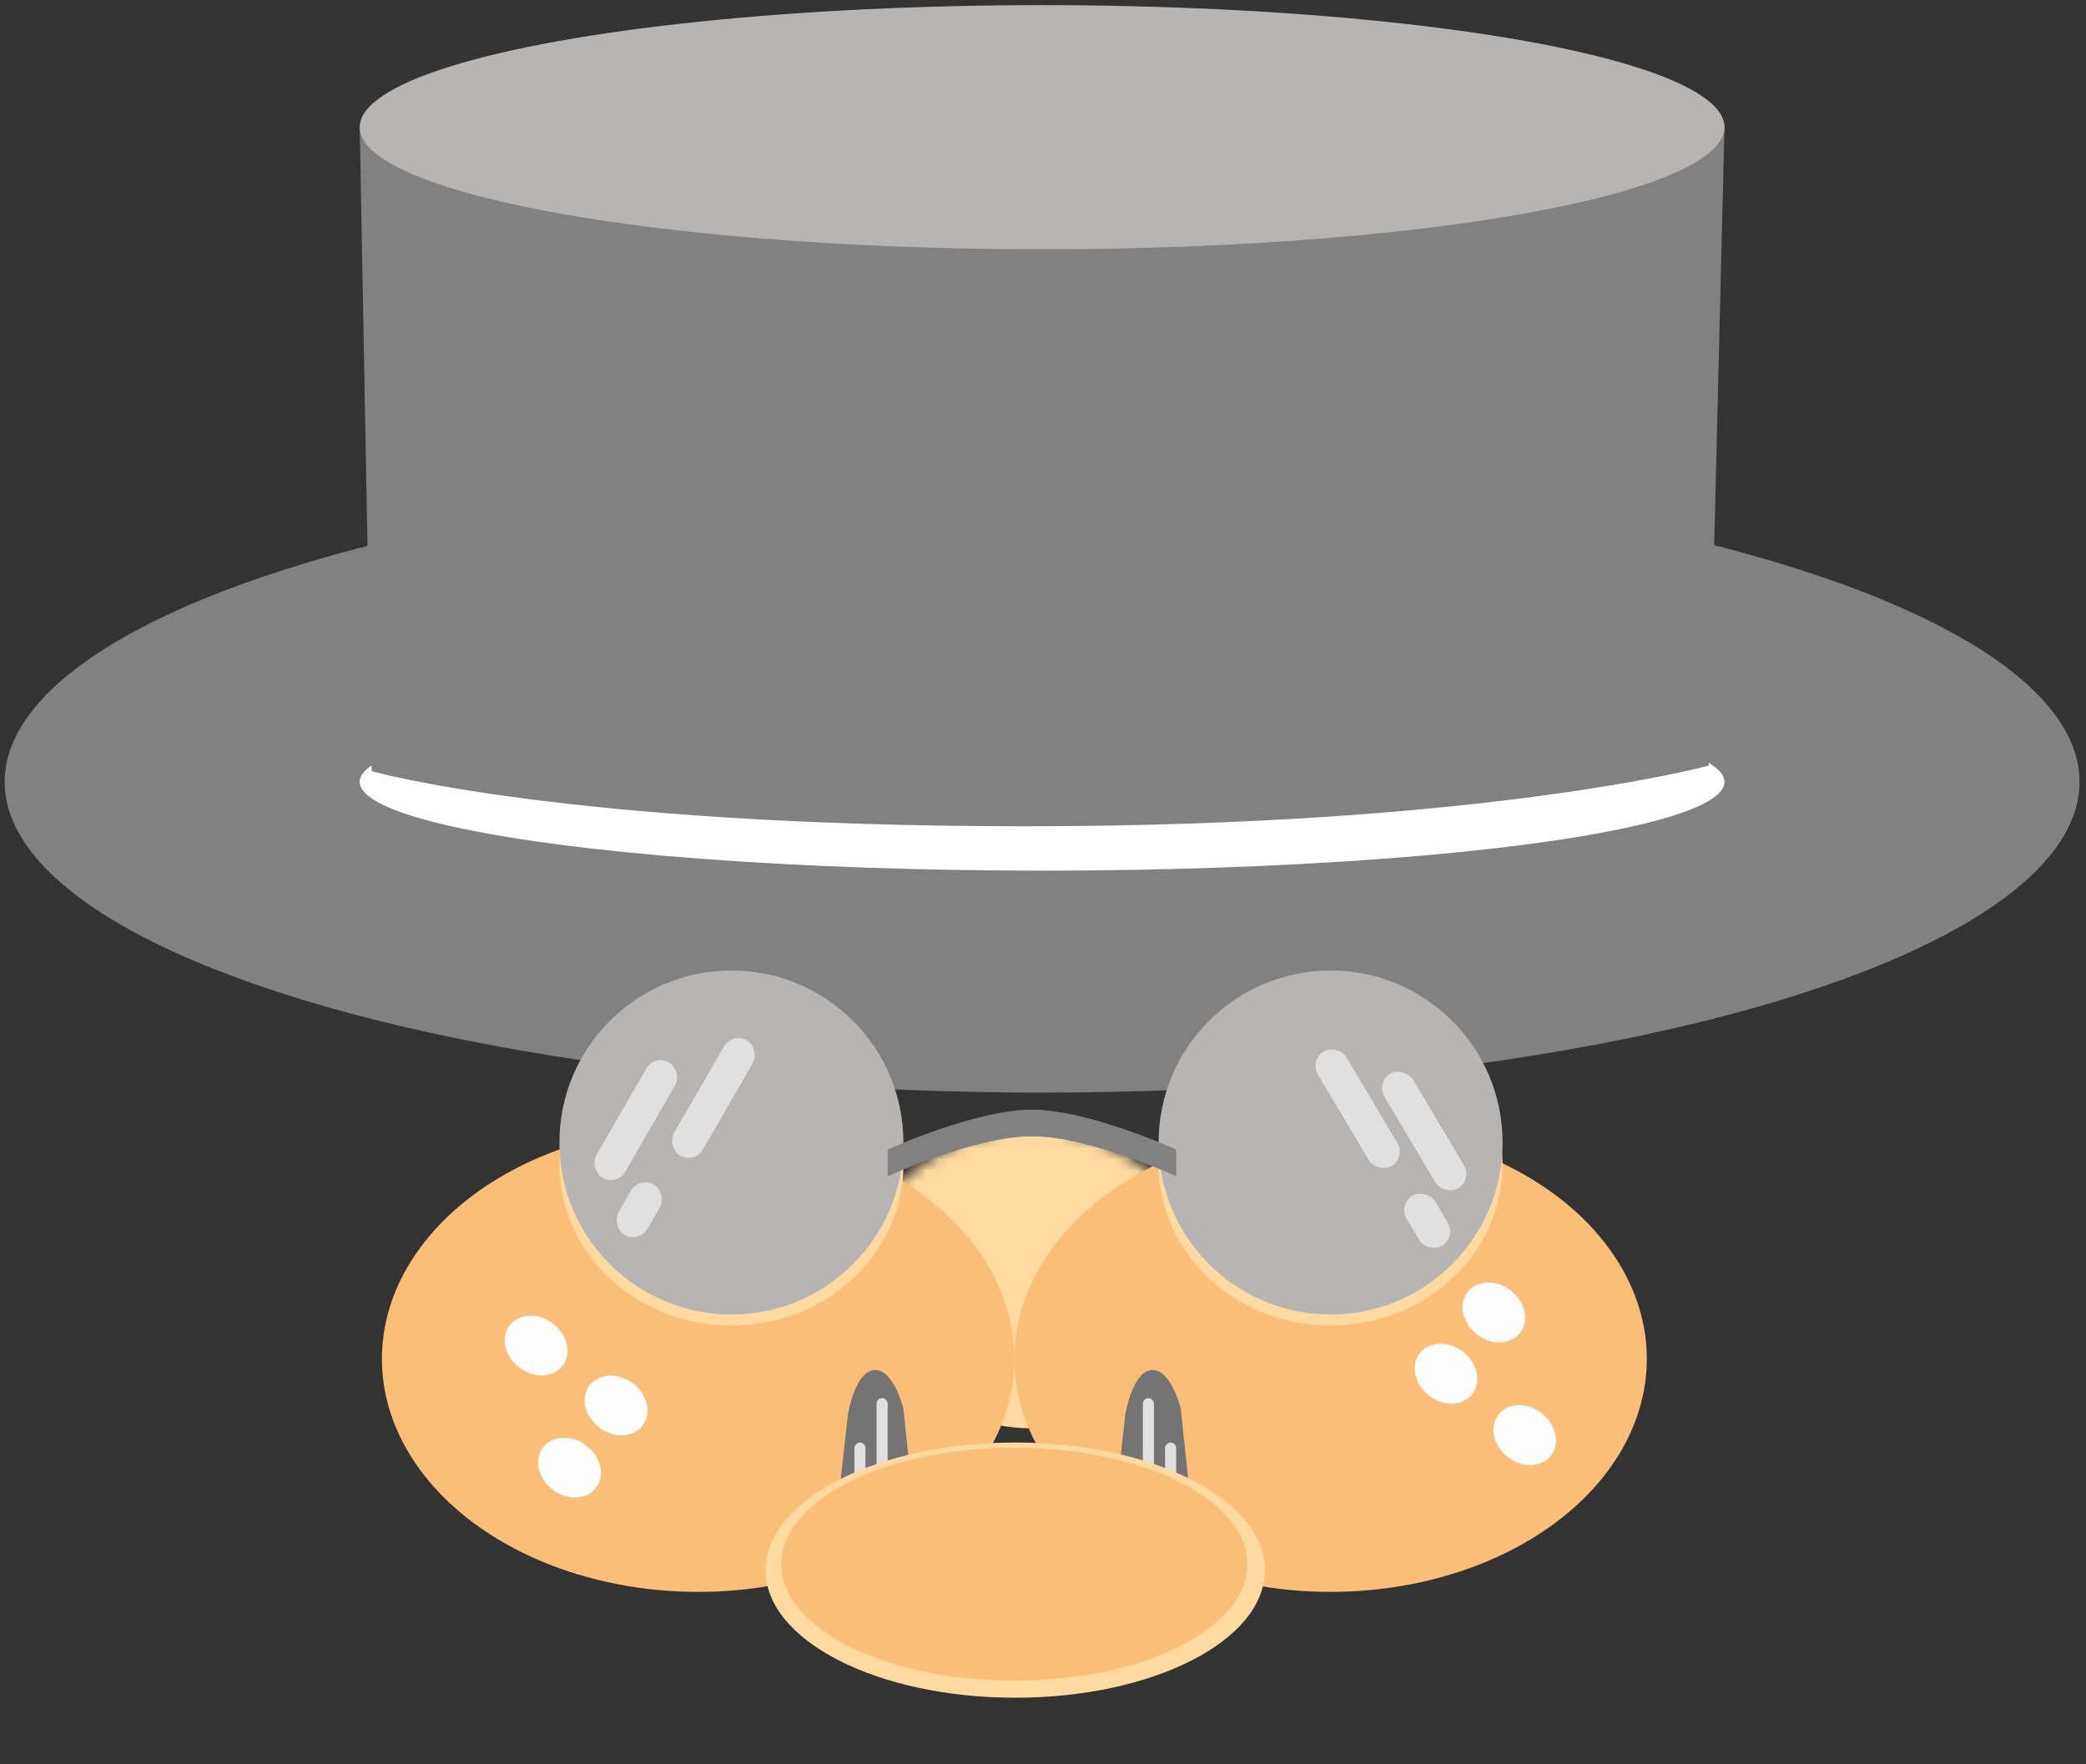 <svg width="188" height="159" viewBox="0 0 188 159" fill="none" xmlns="http://www.w3.org/2000/svg">
<rect x="0" y="0" width="188" height="159" fill="#333333" stroke="none"/>
<ellipse cx="93.919" cy="70.463" rx="93.5" ry="28" fill="#818181"/>
<ellipse cx="93.919" cy="70.463" rx="61.5" ry="8" fill="white"/>
<path d="M32.419 11.463L155.419 11.463L154 69C154 69 133.919 74.463 92.419 74.463C50.919 74.463 33.5 69.5 33.5 69.5L32.419 11.463Z" fill="#818181"/>
<ellipse cx="93.919" cy="11.463" rx="61.5" ry="11" fill="#B7B4B4"/>
<mask id="mask0_59_334" style="mask-type:alpha" maskUnits="userSpaceOnUse" x="71" y="101" width="43" height="58">
<ellipse cx="92.773" cy="130.223" rx="28.5" ry="21" transform="rotate(-89.286 92.773 130.223)" fill="#DCD8D8"/>
</mask>
<g mask="url(#mask0_59_334)">
<ellipse cx="93.484" cy="73.227" rx="28.5" ry="21" transform="rotate(-89.286 93.484 73.227)" fill="#DCD8D8"/>
<ellipse cx="93.147" cy="100.225" rx="28.5" ry="21" transform="rotate(-89.286 93.147 100.225)" fill="#FEDAA0"/>
</g>
<ellipse cx="62.919" cy="122.463" rx="28.5" ry="21" fill="#FABE79"/>
<ellipse cx="119.919" cy="122.463" rx="28.5" ry="21" fill="#FABE79"/>
<ellipse cx="48.319" cy="121.263" rx="3" ry="2.5" transform="rotate(36.827 48.319 121.263)" fill="#FDFDFD"/>
<ellipse cx="137.415" cy="129.338" rx="3" ry="2.5" transform="rotate(-142.001 137.415 129.338)" fill="#FDFDFD"/>
<ellipse cx="55.523" cy="126.657" rx="3" ry="2.5" transform="rotate(36.827 55.523 126.657)" fill="#FDFDFD"/>
<ellipse cx="130.322" cy="123.797" rx="3" ry="2.5" transform="rotate(-142.001 130.322 123.797)" fill="#FDFDFD"/>
<ellipse cx="51.328" cy="132.261" rx="3" ry="2.5" transform="rotate(36.827 51.328 132.261)" fill="#FDFDFD"/>
<ellipse cx="134.632" cy="118.28" rx="3" ry="2.5" transform="rotate(-142.001 134.632 118.28)" fill="#FDFDFD"/>
<path d="M76.419 127.464C76.419 127.464 77.079 123.394 78.919 123.464C80.598 123.528 81.419 126.964 81.419 126.964L82.419 136.464H75.419L76.419 127.464Z" fill="#757474"/>
<path d="M101.419 127.465C101.419 127.465 102.079 123.395 103.919 123.465C105.598 123.529 106.419 126.965 106.419 126.965L107.419 136.465H100.419L101.419 127.465Z" fill="#757474"/>
<rect x="79" y="126" width="1" height="8" rx="0.5" fill="#E1E0E0"/>
<rect x="103" y="126" width="1" height="8" rx="0.5" fill="#E1E0E0"/>
<rect width="1" height="4" rx="0.5" transform="matrix(-1 0 0 1 78 130)" fill="#E1E0E0"/>
<rect width="1" height="4" rx="0.5" transform="matrix(-1 0 0 1 106 130)" fill="#E1E0E0"/>
<ellipse cx="91.5" cy="141.5" rx="22.5" ry="11.5" fill="#FEDAA0"/>
<ellipse cx="91.419" cy="140.963" rx="21" ry="10.5" fill="#FABE79"/>
<ellipse cx="65.919" cy="104.963" rx="15.5" ry="14.5" fill="#FEDAA0"/>
<ellipse cx="119.919" cy="104.963" rx="15.5" ry="14.5" fill="#FEDAA0"/>
<circle cx="65.919" cy="102.963" r="15.5" fill="#B7B4B4"/>
<circle cx="119.919" cy="102.963" r="15.5" fill="#B7B4B4"/>
<path d="M80 103.6C80 103.6 87.887 100 93 100C98.113 100 106 103.6 106 103.6V106C106 106 98.113 102.4 93 102.4C87.887 102.4 80 106 80 106V103.6Z" fill="#818181"/>
<rect x="124" y="97.533" width="3" height="12" rx="1.5" transform="rotate(-30.728 124 97.533)" fill="#FDFDFD" fill-opacity="0.6"/>
<rect x="66" y="93" width="3" height="12" rx="1.5" transform="rotate(30 66 93)" fill="#FDFDFD" fill-opacity="0.6"/>
<rect x="118" y="95.533" width="3" height="12" rx="1.5" transform="rotate(-30.728 118 95.533)" fill="#FDFDFD" fill-opacity="0.6"/>
<rect x="59" y="95" width="3" height="12" rx="1.5" transform="rotate(30 59 95)" fill="#FDFDFD" fill-opacity="0.6"/>
<rect x="126" y="108.533" width="3" height="5.238" rx="1.5" transform="rotate(-30.728 126 108.533)" fill="#FDFDFD" fill-opacity="0.6"/>
<rect x="57.619" y="106" width="3" height="5.238" rx="1.5" transform="rotate(30 57.619 106)" fill="#FDFDFD" fill-opacity="0.6"/>
</svg>
